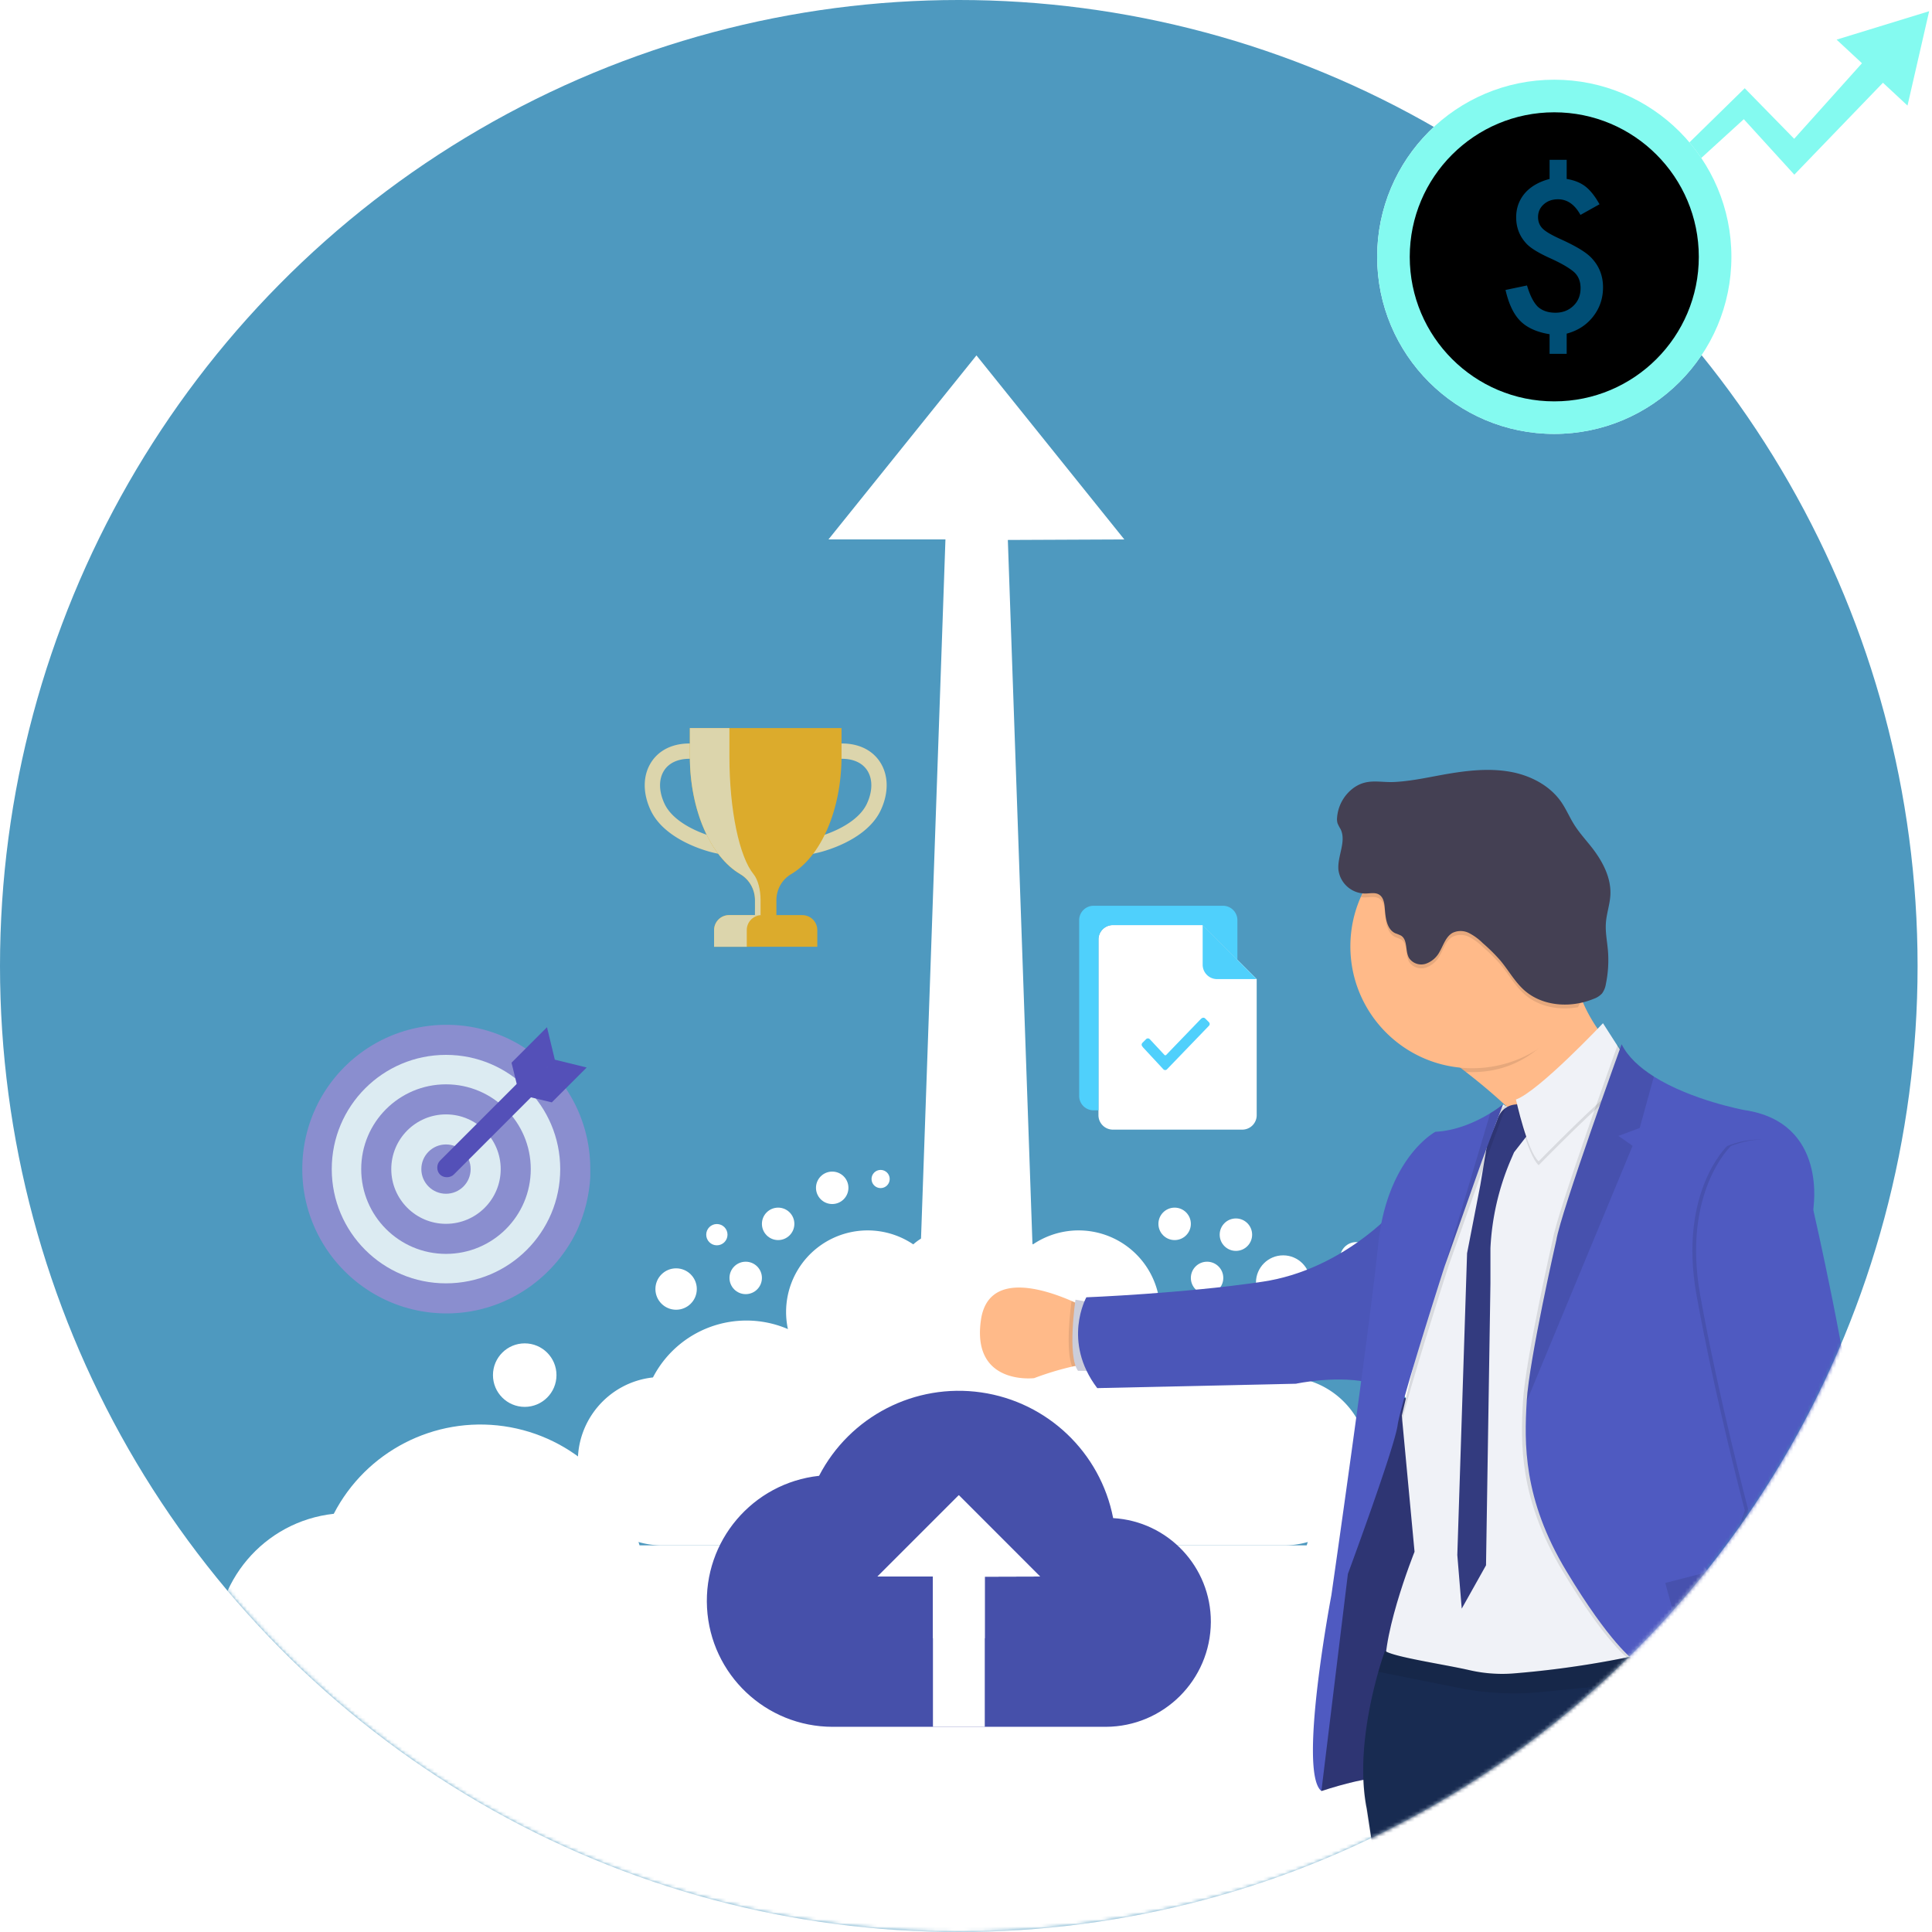 <svg xmlns="http://www.w3.org/2000/svg" xmlns:xlink="http://www.w3.org/1999/xlink" width="536" height="536" viewBox="0 0 536 536">
    <defs>
        <ellipse id="a" cx="266" cy="268" rx="266" ry="268"/>
        <path id="c" d="M9.317 49.414c0-22.145 17.952-40.097 40.097-40.097s40.098 17.952 40.098 40.097-17.953 40.098-40.098 40.098S9.317 71.559 9.317 49.414"/>
        <filter id="d" width="113.7%" height="113.7%" x="-6.9%" y="-6.9%" filterUnits="objectBoundingBox">
            <feGaussianBlur in="SourceAlpha" result="shadowBlurInner1" stdDeviation="5.5"/>
            <feOffset in="shadowBlurInner1" result="shadowOffsetInner1"/>
            <feComposite in="shadowOffsetInner1" in2="SourceAlpha" k2="-1" k3="1" operator="arithmetic" result="shadowInnerInner1"/>
            <feColorMatrix in="shadowInnerInner1" values="0 0 0 0 0.429 0 0 0 0 0.893 0 0 0 0 0.853 0 0 0 1 0"/>
        </filter>
    </defs>
    <g fill="none" fill-rule="evenodd">
        <mask id="b" fill="#fff">
            <use xlink:href="#a"/>
        </mask>
        <use fill="#4E99BF" fill-rule="nonzero" xlink:href="#a"/>
        <g fill="#FFF" fill-rule="nonzero" mask="url(#b)">
            <g transform="translate(136.382 324.038)">
                <circle cx="62.5" cy="18.5" r="2.953"/>
                <circle cx="94.5" cy="5.5" r="4.5"/>
                <circle cx="107.93" cy="3.058" r="2.522"/>
                <circle cx="79.5" cy="15.5" r="4.5"/>
                <circle cx="70.5" cy="30.5" r="4.5"/>
                <circle cx="51.193" cy="33.583" r="5.743"/>
                <circle cx="9.193" cy="57.466" r="8.81"/>
            </g>
            <g transform="matrix(-1 0 0 1 405.382 335.038)">
                <circle cx="62.5" cy="7.5" r="4.5"/>
                <circle cx="29.123" cy="14.06" r="4.5"/>
                <circle cx="79.5" cy="4.5" r="4.5"/>
                <circle cx="70.5" cy="19.5" r="4.5"/>
                <circle cx="49.391" cy="20.781" r="7.545"/>
                <circle cx="9.193" cy="46.466" r="8.81"/>
            </g>
            <path d="M253.37 345.228a22.625 22.625 0 0 0-34.217 25.613c-6.026 7.499-5.137 18.4 2.024 24.822 7.161 6.423 18.094 6.126 24.896-.676l27.78-27.781c5.866-5.901 5.878-15.428.027-21.344-5.583-5.625-14.59-5.904-20.51-.634z"/>
            <path d="M235.735 389.995a29.19 29.19 0 0 0-54.584-7.85c-12.338 1.345-21.472 12.1-20.799 24.493.674 12.393 10.92 22.096 23.33 22.095h50.689c10.735-.032 19.437-8.712 19.496-19.447.038-10.226-7.924-18.697-18.132-19.29z"/>
            <path d="M114.375 428.733h339.918v113.242H114.375z"/>
            <path d="M223.362 365.065h85.454v74h-85.454zM178.265 432.295c-3.716-19.147-19.147-33.842-38.452-36.618-19.306-2.777-38.252 6.975-47.213 24.299-19.363 2.109-33.697 18.99-32.64 38.439 1.057 19.448 17.136 34.676 36.613 34.675h79.551c16.848-.05 30.505-13.673 30.598-30.52.06-16.048-12.437-29.343-28.457-30.275z"/>
            <path d="M286.583 345.228a22.625 22.625 0 0 1 34.218 25.613c6.025 7.499 5.136 18.4-2.025 24.822-7.16 6.423-18.094 6.126-24.895-.676l-27.78-27.781c-5.867-5.901-5.879-15.428-.028-21.344 5.583-5.625 14.59-5.904 20.51-.634z"/>
            <path d="M279.609 149.802l7 200.236h-31.311l7-200.38H229.84L270.9 98.6l41.024 51.06zM304.22 389.995a29.19 29.19 0 0 1 54.583-7.85c12.338 1.345 21.472 12.1 20.798 24.493-.673 12.393-10.919 22.096-23.33 22.095h-50.688c-10.735-.032-19.437-8.712-19.496-19.447-.038-10.226 7.924-18.697 18.132-19.29z"/>
            <path d="M361.69 432.295c3.715-19.147 19.146-33.842 38.451-36.618 19.306-2.777 38.252 6.975 47.212 24.299 19.363 2.109 33.698 18.99 32.64 38.439-1.056 19.448-17.135 34.676-36.613 34.675h-79.55c-16.848-.05-30.505-13.673-30.598-30.52-.06-16.048 12.437-29.343 28.457-30.275z"/>
        </g>
        <g fill-rule="nonzero" mask="url(#b)">
            <path fill="#FFBA89" d="M453.727 296.386s-23.62 58.019-19.416 39.384c2.78-12.341-15.196-28.738-27.627-38.372-6.327-4.937-11.214-8.071-11.214-8.071s44.345-51.7 41.202-29.396a33.592 33.592 0 0 0 2.42 18c4.894 11.634 14.635 18.455 14.635 18.455zM302.847 378.807c-1.25-.32-3.291-.115-5.406.337a81.22 81.22 0 0 0-10.539 3.2s-17.384 2.099-14.76-16.133c1.95-13.592 17.41-8.655 25.151-5.282 2.633 1.16 4.377 2.13 4.377 2.13l1.177 15.748z"/>
            <path fill="#000" d="M302.847 378.807c-1.25-.32-3.291-.115-5.406.337-1.892-4.772-.452-16.084-.148-18.215 2.633 1.16 4.377 2.13 4.377 2.13l1.177 15.748z" opacity=".1"/>
            <path fill="#CBCDDA" d="M302.92 361.398l-4.549-.823s-2.328 15.632.716 19.746h5.233l-1.4-18.923z"/>
            <path fill="#333B7F" d="M394.17 389.922s-13.904-8.318-15.566 2.18c-1.662 10.498-3.85 28.434-3.85 28.434l-3.85 22.83-4.987 45.745.7 7.783s14.809-4.986 18.28-3.234c3.473 1.753 6.303-19.243 6.303-19.243l5.759-21.696.872-46.007-3.661-16.792z"/>
            <path fill="#000" d="M394.17 389.922s-13.904-8.318-15.566 2.18c-1.662 10.498-3.85 28.434-3.85 28.434l-3.85 22.83-4.987 45.745.7 7.783s14.809-4.986 18.28-3.234c3.473 1.753 6.303-19.243 6.303-19.243l5.759-21.696.872-46.007-3.661-16.792z" opacity=".1"/>
            <path fill="#4F5AC1" d="M386.675 336.033s-14.43 16.274-36.34 19.548c-21.91 3.275-48.944 4.336-48.944 4.336s-6.82 12.201 3.019 25.192l55.123-1.218s12.201-2.649 21.654 0l5.488-47.858z"/>
            <path fill="#000" d="M386.675 336.033s-14.43 16.274-36.34 19.548c-21.91 3.275-48.944 4.336-48.944 4.336s-6.82 12.201 3.019 25.192l55.123-1.218s12.201-2.649 21.654 0l5.488-47.858z" opacity=".05"/>
            <path fill="#000" d="M436.755 277.43c-5.381 11.518-14.736 20.009-28.302 20.009-.601 0-1.185 0-1.77-.041-6.326-4.937-11.213-8.071-11.213-8.071s44.345-51.7 41.202-29.396c-.97 6.828-2.081 12.373.083 17.5z" opacity=".1"/>
            <path fill="#FFBA89" d="M442.25 262.58c-.013 18.668-15.156 33.792-33.825 33.781-18.668-.01-33.794-15.151-33.787-33.82.008-18.668 15.146-33.796 33.815-33.792a33.732 33.732 0 0 1 33.797 33.83z"/>
            <path fill="#F0F2F7" d="M462.91 469.168s-75.396 6.655-78.16-2.97c-2.765-9.626 7.692-35.69 7.692-35.69l-3.406-36.39-.123-1.39s9.445-39.368 9.1-42.51c-.33-2.831 15.203-35.864 18.395-42.618.379-.782.576-1.21.576-1.21l.6.346.264.156 3.694 2.156 14.587-3.456 17.582-9.206 1.645 100.71 7.553 72.072z"/>
            <path fill="#333B7F" d="M422.678 306.555s-5.167-1.399-7.175 3.76a53.05 53.05 0 0 1-2.805 6.475l-2.008 11.987-3.677 18.923-2.707 83.712 1.226 14.875 6.738-12.02 1.226-78.2v-9.758a70.829 70.829 0 0 1 5.61-24.435l.947-2.197 5.858-7.52-3.233-5.602z"/>
            <path fill="#000" d="M444.719 284.95s-17.845 18.923-24.148 21.169c0 0 3.151 14.348 6.303 17.145 0 0 18.725-19.095 22.04-20.642l2.781-6.804-6.976-10.868z" opacity=".1"/>
            <path fill="#F0F2F7" d="M444.719 283.872s-17.845 18.923-24.148 21.169c0 0 3.151 14.348 6.303 17.146 0 0 18.725-19.096 22.04-20.643l2.781-6.795-6.976-10.877z"/>
            <path fill="#000" d="M418.03 306.39l-.182.494-5.718 15.327-10.226 28.92s-.09.295-.272.822c-1.695 5.266-10.802 33.839-12.596 42.14l-.123-1.39s9.445-39.368 9.1-42.51c-.33-2.83 15.203-35.863 18.395-42.618.51-.346.905-.642 1.177-.864l.444-.32z" opacity=".1"/>
            <path fill="#4F5AC1" d="M416.984 306.382l-5.907 15.83-10.226 28.918s-.091.296-.272.823c-1.794 5.611-12.02 37.64-12.843 43.498-.93 6.434-13.789 41.21-13.789 41.21l-7.347 60.216c-6.582-5.11 2.765-54.3 2.765-54.3s10.498-72.952 12.982-97.222c2.485-24.27 15.887-31.363 15.887-31.363 6.187-.312 11.765-3.044 15.196-5.142a32.087 32.087 0 0 0 3.554-2.468z"/>
            <path fill="#000" d="M491.071 693.798c-1.571 11.724-3.67 44.427-3.67 44.427-7.346 11.017-23.62 5.068-23.62 5.068s-1.744-3.29-4.368-15.747c-2.625-12.456-4.196-56.332-4.196-56.332l-6.13-36.859c-5.594-14.175-6.82-30.967-6.82-30.967-2.468-6.475-8.4-48.986-8.4-48.986s2.468 38.134.88 58.258c-1.588 20.124 8.038 47.2 8.038 47.2s5.43 25.373 2.625 33.247c-2.806 7.873 7.001 40.404 7.001 40.404-.823 9.453-28.68 5.603-28.68 5.603s-13.106-35.172-15.402-56.34a279.729 279.729 0 0 0-6.738-37.846l-2.27-29.397-4.032-17.376-4.805-22.913c-5.43-16.792-7.084-44.872-7.084-44.872l-4.204-27.553c-2.748-13.624.823-29.618 3.192-37.985 1.029-3.629 1.852-5.842 1.852-5.842 2.41 1.712 16.216 3.72 23.357 5.348a40.94 40.94 0 0 0 11.93.954 265.824 265.824 0 0 0 53.304-9.774c1.177-.353 1.802-.559 1.802-.559l.37 3.151.872 7.503 1.555 13.32s4.723 71.027 1.926 80.628c-2.798 9.601 1.925 41.96 1.925 41.96-2.625 7.675 5.594 38.873 5.594 38.873s5.776 41.68 4.196 53.404z" opacity=".1"/>
            <path fill="#182B51" d="M491.071 692.77c-1.571 11.723-3.67 44.427-3.67 44.427-7.346 11.024-23.62 5.068-23.62 5.068s-1.744-3.291-4.368-15.739c-2.625-12.448-4.196-56.34-4.196-56.34l-6.13-36.908c-5.553-14.176-6.82-31.01-6.82-31.01-2.468-6.474-8.4-48.984-8.4-48.984s2.468 38.133.88 58.257c-1.588 20.124 8.038 47.233 8.038 47.233s5.43 25.373 2.625 33.247c-2.806 7.873 7.001 40.412 7.001 40.412-.823 9.445-28.68 5.595-28.68 5.595s-13.106-35.13-15.402-56.308a279.729 279.729 0 0 0-6.738-37.846l-2.27-29.388-4.032-17.318-4.805-22.913c-5.43-16.8-7.084-44.88-7.084-44.88l-4.204-27.553c-2.748-13.625.823-29.619 3.192-37.986 1.029-3.62 1.852-5.833 1.852-5.833 2.41 1.711 16.216 3.71 23.357 5.34a40.66 40.66 0 0 0 11.93.954 265.824 265.824 0 0 0 53.304-9.774l1.802-.551.37 3.143.872 7.511 1.555 13.32s4.723 71.018 1.926 80.628c-2.798 9.61 1.925 41.959 1.925 41.959-2.625 7.668 5.594 38.866 5.594 38.866s5.776 41.63 4.196 53.37z"/>
            <path fill="#000" d="M442.25 262.58a33.732 33.732 0 0 1-4.475 16.85c-5.266.929-10.869-.1-14.81-3.58-2.698-2.377-4.442-5.627-6.762-8.383a50.77 50.77 0 0 0-4.83-4.764 15.327 15.327 0 0 0-3.809-2.772 5.175 5.175 0 0 0-4.566-.05c-1.86 1.037-2.468 3.349-3.546 5.192a6.936 6.936 0 0 1-3.875 3.381 4.114 4.114 0 0 1-4.632-1.571c-1.144-1.967-.305-5.035-2.222-6.237a12.234 12.234 0 0 0-1.563-.641c-2.468-1.12-2.756-4.435-2.97-7.15-.107-1.333-.395-2.838-1.514-3.554-1.118-.716-2.591-.354-3.924-.33a5.093 5.093 0 0 1-1.177-.09c6.476-14.596 22.282-22.671 37.904-19.364 15.622 3.307 26.8 17.094 26.804 33.063h-.033z" opacity=".1"/>
            <path fill="#444053" d="M375.502 218.613a11.288 11.288 0 0 0-4.55 8.178 4.212 4.212 0 0 0 .124 1.604c.23.554.505 1.088.823 1.596 1.727 3.431-.914 7.495-.576 11.321a7.528 7.528 0 0 0 7.404 6.582c1.333 0 2.798-.395 3.925.33 1.127.723 1.407 2.22 1.514 3.553.213 2.715.485 6.03 2.961 7.15a13.83 13.83 0 0 1 1.564.642c1.925 1.2 1.086 4.278 2.23 6.236a4.114 4.114 0 0 0 4.631 1.571 6.91 6.91 0 0 0 3.867-3.373c1.061-1.851 1.695-4.114 3.554-5.191a5.15 5.15 0 0 1 4.566.04 15.36 15.36 0 0 1 3.81 2.782 49.808 49.808 0 0 1 4.829 4.763c2.32 2.748 4.064 5.998 6.763 8.376 5.084 4.467 12.867 4.936 19.137 2.36a5.808 5.808 0 0 0 2.377-1.513 6.039 6.039 0 0 0 1.078-2.69c.637-3.097.82-6.27.543-9.42-.222-2.469-.724-4.937-.551-7.405.173-2.65 1.119-5.208 1.25-7.857.23-4.69-2.098-9.14-4.936-12.851-1.711-2.213-3.636-4.262-5.117-6.631-1.292-2.057-2.23-4.32-3.612-6.31-3.242-4.65-8.705-7.405-14.283-8.368-5.578-.963-11.312-.37-16.899.56-4.87.822-9.774 1.99-14.71 2.278-4.32.305-7.8-1.151-11.716 1.687z"/>
            <path fill="#000" d="M416.984 306.382l-5.907 15.83-10.226 28.918s-.091.296-.272.823v.041l12.868-43.16a32.086 32.086 0 0 0 3.537-2.452z" opacity=".1"/>
            <path fill="#FFB9B9" d="M480.845 487.54s.609 19.152-4.55 23.965l-13.731-25.891 11.518-5.603 6.763 7.528z"/>
            <path fill="#000" d="M512.898 494.532c-6.302 7.347-33.732 8.664-33.732 8.664l-27.15-42.782s-6.425-4.46-18.495-24.542c-12.07-20.083-11.674-35.55-11-47.102.675-11.55 8.228-44.748 8.228-44.748 1.176-7.47 18.1-54.3 18.1-54.3 1.777 3.546 5.084 6.507 8.951 8.951 10.449 6.582 25.036 9.28 25.036 9.28 23.497 3.415 19.161 27.685 19.161 27.685s.263 94.343-1.185 105.63c-1.448 11.289 12.086 53.264 12.086 53.264z" opacity=".1"/>
            <path fill="#CBCDDA" d="M481.198 491.208l-.79 7.002-9.535-3.497-6.993-10.588 5.249-4.114z"/>
            <path fill="#000" d="M480.861 464.091l-4.986.51-48.072 4.805a77.872 77.872 0 0 1-23.119-1.135l-22.296-4.46c1.029-3.62 1.852-5.833 1.852-5.833 2.41 1.712 16.216 3.71 23.357 5.34a40.66 40.66 0 0 0 11.93.954 265.824 265.824 0 0 0 53.304-9.774l2.172 2.592 5.858 7.001z" opacity=".1"/>
            <g fill="#000" opacity=".1">
                <path d="M384.895 458.32a5.67 5.67 0 0 1-.6-.342s0 .065-.064.16l.664.183zM486.916 639.39s-8.227-31.197-5.594-38.865c0 0-4.723-32.334-1.917-41.96 2.805-9.625-1.934-80.627-1.934-80.627l-1.554-13.32-.873-7.512-.362-3.143-1.81.552-1.118.329.14 1.217.871 7.504 1.555 13.32s4.723 71.026 1.934 80.627c-2.79 9.602 1.917 41.96 1.917 41.96-2.625 7.676 5.594 38.865 5.594 38.865s5.76 41.647 4.205 53.363c-1.555 11.715-3.678 44.427-3.678 44.427-5.364 8.055-15.492 7.051-20.568 5.924l.09.197s16.274 5.957 23.62-5.068c0 0 2.099-32.72 3.678-44.427 1.58-11.708-4.196-53.362-4.196-53.362z"/>
            </g>
            <path fill="#4F5AC1" d="M513.943 494.532c-6.294 7.347-33.732 8.664-33.732 8.664l-27.15-42.782s-6.425-4.46-18.503-24.542c-12.078-20.083-11.666-35.55-11-47.102.666-11.55 8.227-44.748 8.227-44.748 1.177-7.47 18.1-54.3 18.1-54.3 1.77 3.546 5.077 6.507 8.952 8.951 10.448 6.582 25.035 9.28 25.035 9.28 23.49 3.415 19.154 27.685 19.154 27.685s.263 94.343-1.185 105.63c-1.448 11.289 12.102 53.264 12.102 53.264z"/>
            <path fill="#000" d="M454.912 312.94l-5.907 2.196 3.933 2.756-29.372 70.854c.683-11.519 8.227-44.749 8.227-44.749 1.177-7.47 18.1-54.3 18.1-54.3 1.77 3.546 5.077 6.508 8.952 8.951l-3.933 14.291zM461.996 439.163l30.046-7.742 3.94 12.2-30.703 7.488z" opacity=".1"/>
            <path fill="#000" d="M479.183 317.925s-13.65 12.843-8.499 41.466c5.15 28.622 13.386 59.697 13.386 59.697l-22.214 61.54s15.484 16.142 23.094 18.1l22.173-49.207s10.366-17.056 7.61-43.819c-2.756-26.763-12.728-70.072-12.728-70.072s.009-26.36-22.822-17.705z" opacity=".1"/>
            <path fill="#4F5AC1" d="M480.228 317.925s-13.658 12.843-8.524 41.466c5.134 28.622 13.378 59.697 13.378 59.697l-22.214 61.54s15.484 16.142 23.094 18.1l22.214-49.207s10.366-17.056 7.61-43.819c-2.756-26.763-12.728-70.072-12.728-70.072s0-26.36-22.83-17.705z"/>
            <path fill="#000" d="M463.608 481.936s17.319 23.975 16.01 30.36c-1.307 6.383-6.384 2.97-6.384 2.97l-6.82-9.355-6.13-17.5s.601-7.552 3.324-6.475z" opacity=".1"/>
            <path fill="#000" d="M461.51 481.936s17.278 23.975 16.01 30.36c-1.266 6.383-6.384 2.97-6.384 2.97l-6.828-9.355-6.121-17.5s.6-7.552 3.324-6.475z" opacity=".1"/>
            <path fill="#474463" d="M462.564 481.936s17.277 23.975 16.002 30.36c-1.276 6.383-6.385 2.97-6.385 2.97l-6.82-9.355-6.121-17.5s.592-7.552 3.324-6.475z"/>
        </g>
        <g mask="url(#b)">
            <path fill="#FFF" fill-rule="nonzero" d="M348.648 271.635l-14.99-14.99h-24.91a4 4 0 0 0-4 4v48.75a4 4 0 0 0 4 4h35.9a4 4 0 0 0 4-4v-37.76z"/>
            <path fill="#4FD0FC" fill-rule="nonzero" d="M308.747 256.645h24.91l9.638 9.636v-10.99a4 4 0 0 0-4-4h-35.901a4 4 0 0 0-4 4v48.75a4 4 0 0 0 4 4h1.353v-47.396a4 4 0 0 1 4-4z"/>
            <path fill="#4FD0FC" fill-rule="nonzero" d="M333.658 256.645v10.99a4 4 0 0 0 4 4h10.99l-14.99-14.99zM316.946 290.334a.784.784 0 0 1-.218-.508c0-.145.072-.363.218-.508l1.016-1.016a.702.702 0 0 1 1.016 0l.073.072 3.993 4.284a.35.35 0 0 0 .508 0l9.728-10.092h.073a.702.702 0 0 1 1.016 0l1.017 1.017c.29.29.29.726 0 1.016l-11.616 12.052a.66.66 0 0 1-.508.217.66.66 0 0 1-.509-.217l-5.662-6.099-.145-.218z"/>
        </g>
        <g fill-rule="nonzero" mask="url(#b)">
            <path fill="#4650AA" d="M308.827 421.174c-3.539-18.236-18.235-32.232-36.622-34.876-18.387-2.644-36.432 6.644-44.966 23.143-18.441 2.009-32.094 18.086-31.087 36.61 1.006 18.523 16.32 33.027 34.871 33.025h75.765c16.046-.048 29.054-13.022 29.142-29.068.057-15.284-11.845-27.946-27.103-28.834zm-35.62 16.25v17.09H258.83v-17.136h-15.377l22.55-22.55 22.538 22.55-15.332.045z"/>
            <path fill="#FFF" d="M273.208 437.423v41.646h-14.379v-41.691h-15.377l22.55-22.55 22.538 22.55z"/>
        </g>
        <g fill-rule="nonzero" mask="url(#b)" opacity=".8">
            <path fill="#FFAF07" d="M208.525 253.885h-6.257a4.156 4.156 0 0 0-4.156 4.157v4.628h28.633v-4.628a4.156 4.156 0 0 0-4.156-4.157h-14.064z"/>
            <path fill="#FFE4A7" d="M244.204 211.49c-2.151-3.37-5.921-5.225-10.614-5.225h-42.323c-4.694 0-8.463 1.854-10.613 5.225-2.324 3.641-2.383 8.471-.163 13.254 4.08 8.787 16.952 11.717 17.499 11.838l1.252.276h26.371l1.254-.276c.546-.12 13.419-3.05 17.498-11.838 2.22-4.783 2.16-9.613-.161-13.254zm-3.694 11.463c-1.635 3.521-5.456 5.901-8.375 7.277a33.884 33.884 0 0 1-3.32 1.35l-32.772.002h-.001a34.012 34.012 0 0 1-3.321-1.352c-2.917-1.376-6.74-3.756-8.375-7.277-1.597-3.438-1.636-6.784-.109-9.177 1.342-2.104 3.84-3.261 7.03-3.261H233.59c3.191 0 5.688 1.157 7.03 3.261 1.526 2.394 1.487 5.739-.11 9.177z"/>
            <path fill="#FFAF07" d="M215.404 253.885l-.006-4.125c-.005-2.968 1.534-5.745 4.092-7.248 8.146-4.787 13.978-17.622 13.978-32.706V202h-42.08v7.806c0 15.084 5.832 27.919 13.979 32.706 2.558 1.503 4.097 4.28 4.092 7.247l-.006 4.126 3.4 3.52 2.55-3.52z"/>
            <g fill="#FFE4A7">
                <path d="M211.007 249.76l-.003 4.125h-1.551l.006-4.125c.004-2.967-1.535-5.744-4.092-7.247-8.147-4.788-13.978-17.623-13.978-32.706V202h10.972v7.807c0 15.083 2.79 27.918 6.688 32.706 1.224 1.503 1.961 4.28 1.958 7.247z"/>
                <path d="M211.336 253.885h-9.068a4.156 4.156 0 0 0-4.156 4.157v4.628h9.067v-4.628a4.156 4.156 0 0 1 4.157-4.157z"/>
            </g>
        </g>
        <g fill-rule="nonzero" opacity=".8" transform="translate(83.782 284.316)">
            <path fill="#998BD3" d="M79.983 40.033v2.169a41.558 41.558 0 0 1-3.837 15.179c-6.505 13.344-20.183 22.685-36.03 22.685C17.932 80.066.083 62.051.083 40.033.083 17.848 17.932 0 40.116 0c22.019 0 39.867 17.848 39.867 40.033z"/>
            <circle cx="39.95" cy="40.033" r="31.693" fill="#FFF"/>
            <circle cx="39.95" cy="40.033" r="23.52" fill="#998BD3"/>
            <circle cx="39.95" cy="40.033" r="15.179" fill="#FFF"/>
            <circle cx="39.95" cy="40.033" r="6.839" fill="#998BD3"/>
            <path fill="#553DB6" d="M63.97 15.846c-1.001-1-2.836-1-3.837 0L38.282 37.698c-1.001 1-1.001 2.835 0 3.836 1 1.001 2.835 1.001 3.836 0L63.97 19.683c1-1 1-2.836 0-3.837z"/>
            <path fill="#553DB6" d="M70.141 9.675L60.3 19.349l-2.169-8.84L67.973.667zM69.307 21.518l9.675-9.675-8.84-2.168-9.842 9.674z"/>
        </g>
        <g fill="#84FAF0">
            <path d="M435.41 72.113l48.634-47.632 13.72 14.025 20.84-23.229 5.722 5.672-26.52 27.507-14.018-15.388-47.157 43.004-1.41 1.287z"/>
            <path d="M529.205 29.292l6.005-26.18-25.677 7.884 19.672 18.296"/>
        </g>
        <g transform="translate(381.793 21.84)">
            <circle cx="49.404" cy="49.404" r="49.13" fill="#FFF" fill-rule="nonzero"/>
            <path fill="#84FAF0" d="M.274 49.414c0-27.14 22-49.14 49.14-49.14s49.14 22 49.14 49.14-22 49.14-49.14 49.14-49.14-22-49.14-49.14"/>
            <use fill="#84FAF0" xlink:href="#c"/>
            <use fill="#000" filter="url(#d)" xlink:href="#c"/>
            <path fill="#004E75" d="M52.857 22.496v5.313c2.132.344 3.876 1.049 5.232 2.115 1.355 1.066 2.647 2.702 3.876 4.906l-5.286 2.955c-1.59-2.891-3.669-4.337-6.235-4.337-1.59 0-2.91.47-3.957 1.41-1.049.94-1.573 2.114-1.573 3.523 0 1.284.425 2.35 1.274 3.2.831.83 2.512 1.815 5.042 2.954 2.187.994 3.994 1.93 5.422 2.806 1.427.876 2.503 1.72 3.226 2.534 2.042 2.205 3.063 4.87 3.063 7.997 0 3.072-.922 5.783-2.765 8.132-1.826 2.331-4.265 3.903-7.32 4.717v5.61h-4.743v-5.448c-3.542-.578-6.244-1.798-8.105-3.66-1.862-1.86-3.235-4.734-4.12-8.62l5.963-1.247c.813 2.748 1.807 4.709 2.982 5.883 1.229 1.12 2.864 1.68 4.906 1.68 1.988 0 3.65-.64 4.988-1.924 1.32-1.265 1.98-2.9 1.98-4.907 0-1.788-.552-3.225-1.654-4.31-.56-.523-1.388-1.115-2.481-1.775-1.093-.66-2.49-1.378-4.188-2.155-3.506-1.572-5.81-3.018-6.912-4.337-1.753-1.97-2.63-4.328-2.63-7.075 0-1.302.208-2.512.624-3.633a9.936 9.936 0 0 1 1.802-3.05c.786-.912 1.758-1.702 2.915-2.371 1.156-.669 2.466-1.193 3.93-1.573v-5.313h4.744"/>
        </g>
    </g>
</svg>
